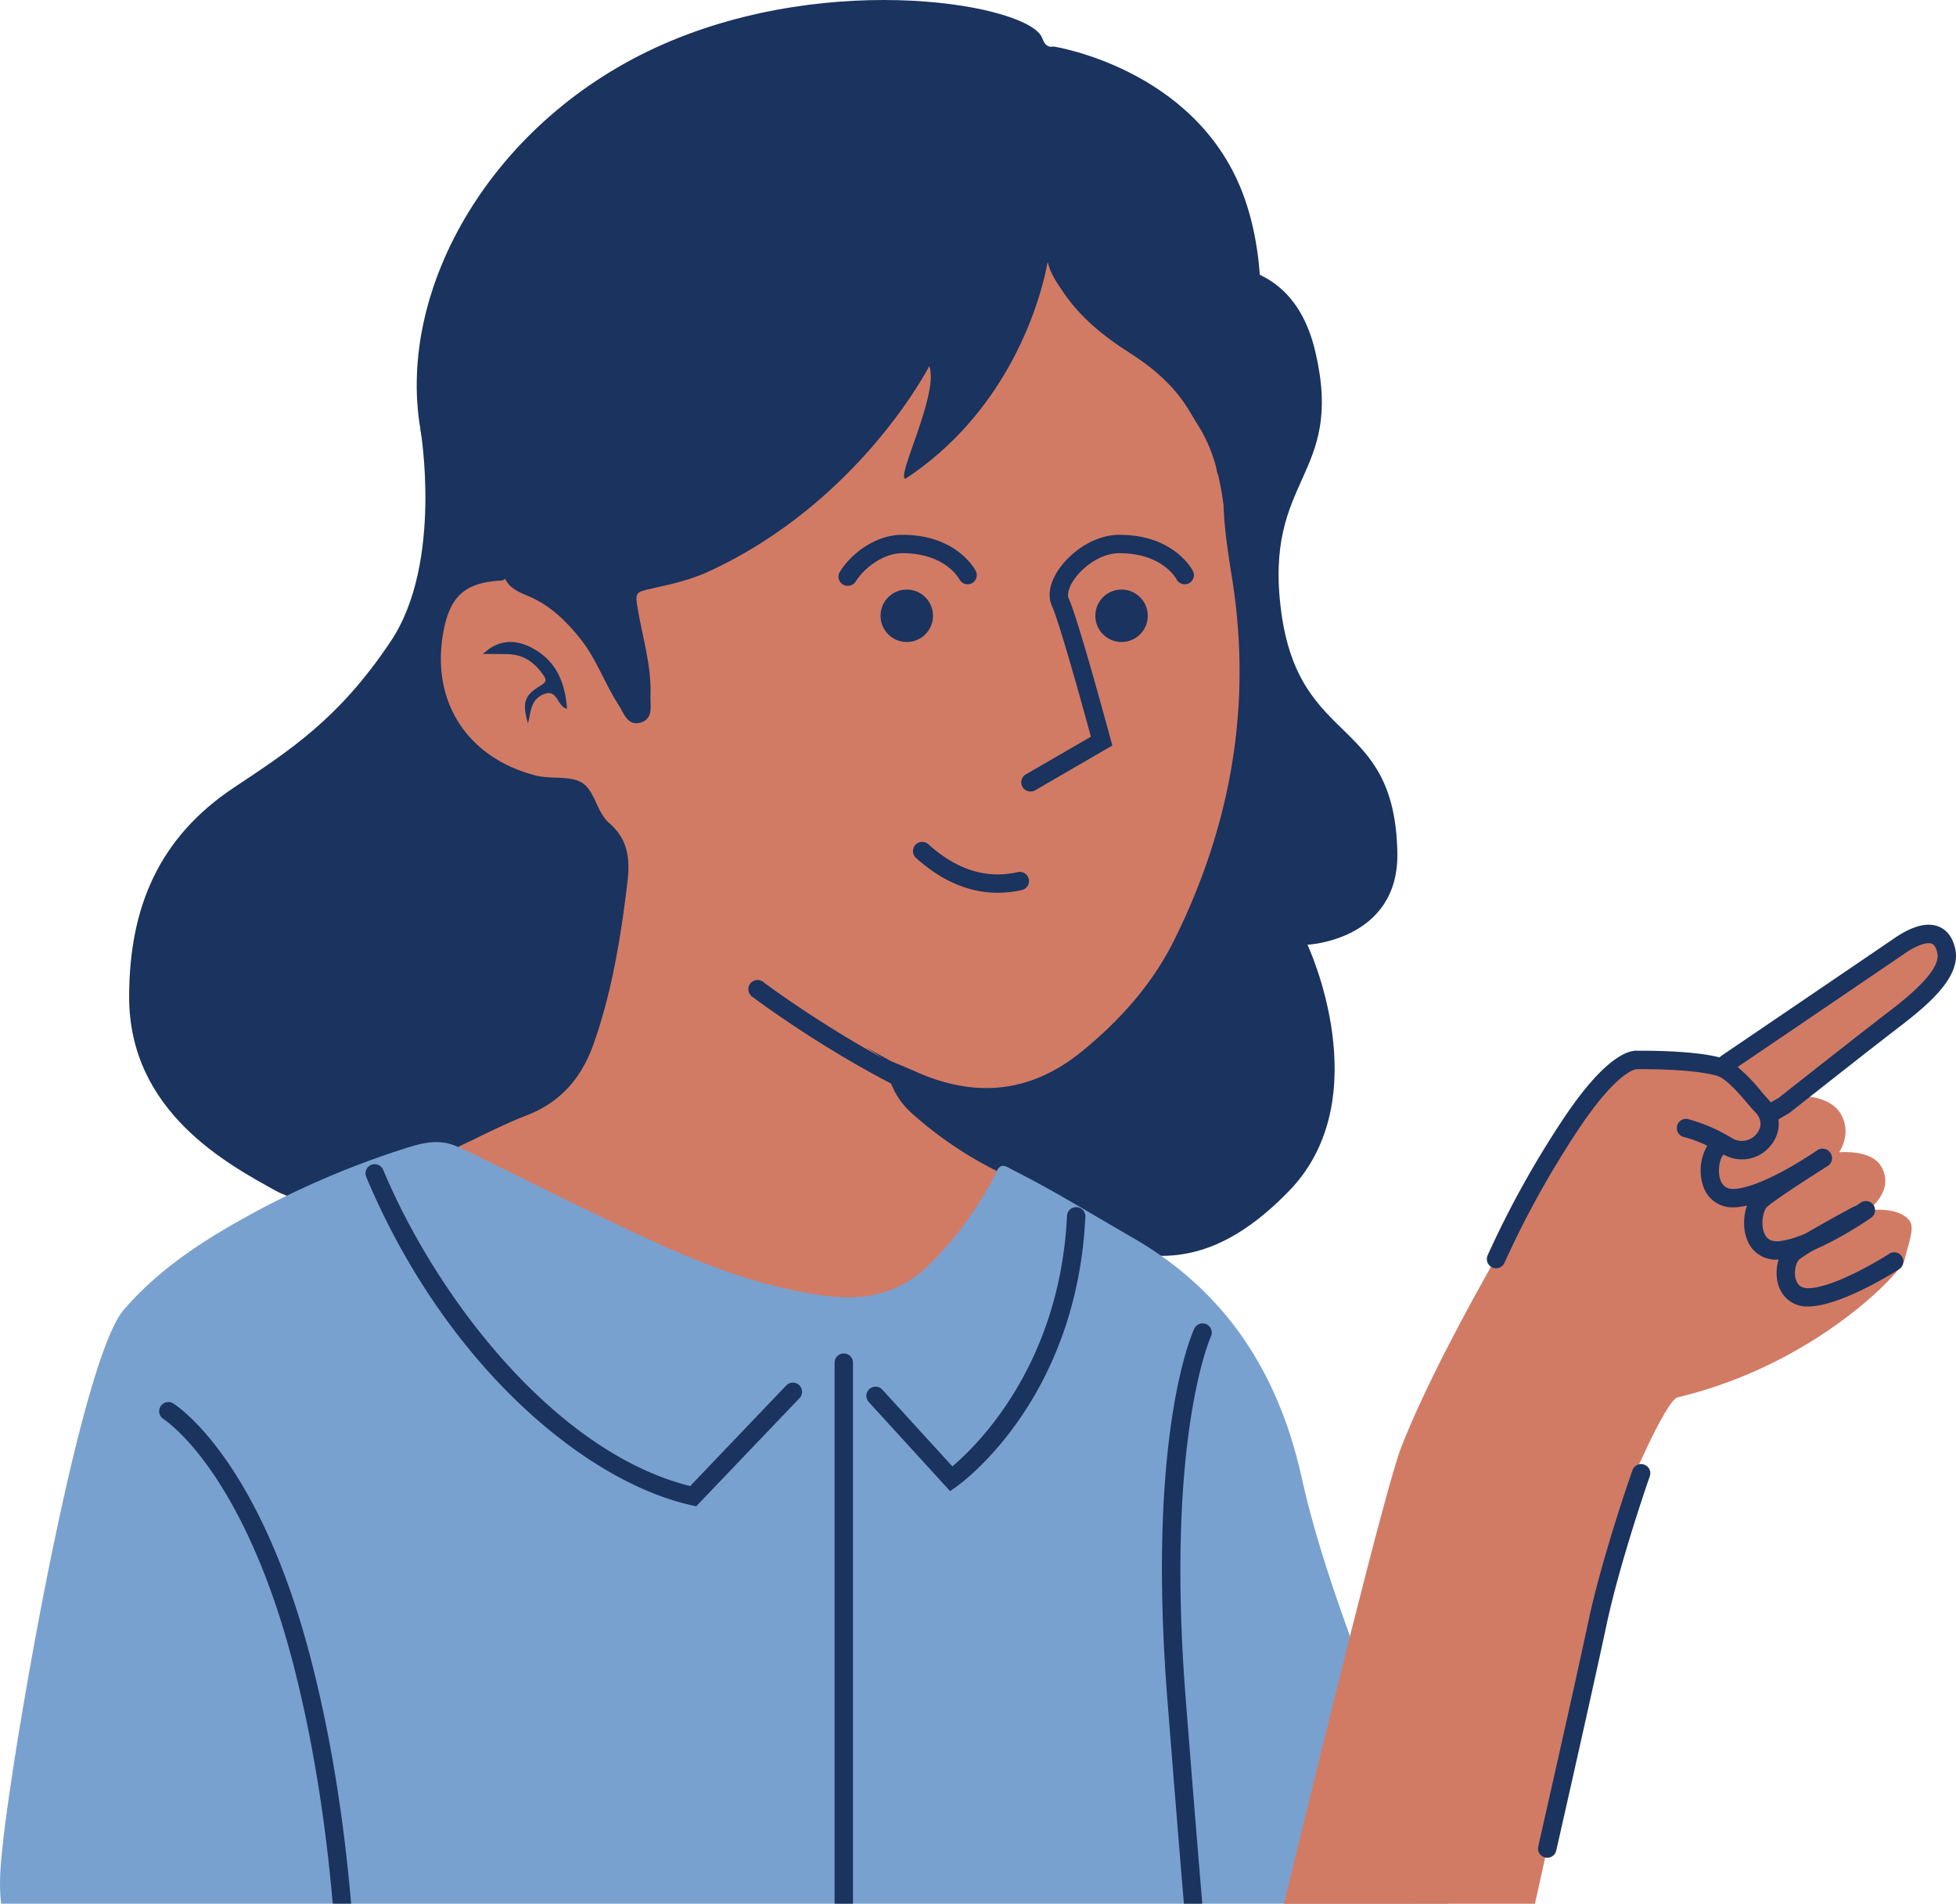<svg id="Layer_1" data-name="Layer 1" xmlns="http://www.w3.org/2000/svg" viewBox="0 0 532.52 518.17"><defs><style>.cls-1{fill:#1a335f;}.cls-2{fill:#79a1cf;}.cls-3{fill:#d17b65;}.cls-4{fill:#d3dfed;}</style></defs><path class="cls-1" d="M114.45,116.78s6.25,36.28-8,57.67-27.8,29.94-42.77,39.92c-20.28,13.51-28.52,32.42-28.52,57,0,31.37,27.09,45.62,39.92,52.75s45.62,2.85,71.29-12.83,25.66-27.09,27.09-48.47,20.46-55.27,5.95-93.93S114.45,116.78,114.45,116.78Z" transform="translate(0 0)"/><path class="cls-1" d="M234.05,282.09s2.14,37.78,32.08,44.91,52,31,84.83-2.85c24.59-25.38,5-67,5-67s24.93-1.19,24.47-25.07c-.73-37.5-26.61-28.39-31.6-65.46s17.35-36.55,9.26-70.93c-9.5-40.4-56.31-16.76-56.31-16.76Z" transform="translate(0 0)"/><path class="cls-2" d="M394.33,518.17c-6.66-17.79-13.34-35.56-19.77-53.43-7.41-20.6-15.41-41.09-20.16-62.48-6.31-28.41-20.48-50.66-46-65.36-10.88-6.25-21.55-12.86-32.77-18.5-1.46-.73-3.06-2.17-4.28.37-1.75.93-2.57,2.65-3.51,4.27A90.26,90.26,0,0,1,252,343.61,29.65,29.65,0,0,1,227.06,352c-13-1.46-25.35-5.14-37.4-10-18.85-7.63-36.72-17.31-54.94-26.23-3.19-1.56-6.27-3.61-10-3.56-5-2.43-9.82-1.12-14.72.46a237.94,237.94,0,0,0-44,19.12C54.07,338.44,42.75,346,33.71,356.5,21.6,370.55,3.74,474.7.85,501.16c-.62,5.67-1.24,11.37-.53,17Z" transform="translate(0 0)"/><path class="cls-3" d="M335.37,157c-1.43-8.93-2.8-17.95-2.14-27.09-2.38-.2-1.87-2.4-2.23-3.68-3.88-13.7-11.53-24.44-23.92-31.74A55.55,55.55,0,0,1,295,84.72c-4.15-4.36-7-9.63-10.34-15.2-2.88,15-31.54,35.3-30.65,29.12.29-.85-.08-1-.82-.78-1.11,1.79-2.12,3.64-3.33,5.34-6,8.41-13.07,15.88-20,23.44,0,.43-26.93,13.89-27.9,14.54-9.65,6.43-14,15.74-25.28,18.15-5.07,1.09-4.94,1.06-4,6.44,1.56,8.77,4.18,17.4,3.54,26.47-.11,1.67-.28,3.54-2,4-1.57.39-2.58-1.18-3.3-2.46-2.21-4-4.35-8-6.48-12-3.74-7-8.28-13.42-15-17.89-3.75-2.49-8.22-3.75-11.84-6.53-.38.72-1.06.65-1.73.7-9.26.64-13.26,4.22-15.07,13.46-3.73,19.07,6.18,34.68,25,39.55,4.29,1.11,9.49-.06,12.8,2.08s3.89,7.94,7.18,10.8c5.34,4.63,5.8,9.95,5,16.48-1.77,14.76-4.15,29.32-9.07,43.43-3.27,9.39-8.95,16.12-18.41,19.77-6.33,2.44-12.36,5.64-18.52,8.5,15.55,7.62,31,15.4,46.68,22.81,17.36,8.21,35,15.61,54.37,17.88,10.28,1.21,19.24-1,26.87-8.29a97.22,97.22,0,0,0,18.74-25.77,104.82,104.82,0,0,1-23-15.56A21.37,21.37,0,0,1,241.19,289c-.35-1.22-12.43-7.78,1.4-.16,2.21.93,4.44,1.82,6.63,2.81,16.38,7.36,31.55,5.89,45.65-5.73,10.15-8.36,18.78-18,24.65-29.72C335.17,224.81,341,191.82,335.37,157Z" transform="translate(0 0)"/><path class="cls-1" d="M286.87,12.67c-1.89.33-2.58-.83-3.14-2.33-3.35-9-56.82-18.62-103.15,1.69s-72.71,66.18-66.13,104.75c2.69,15.75,11.69,29.14,23,40.59,1.25,2.87,4,3.86,6.54,4.94,5.84,2.51,10.12,6.68,14,11.56,4.42,5.5,6.62,12.19,10.41,18,1.46,2.24,2.42,5.86,6,4.81s2.58-4.54,2.69-7.27c.32-8-2.07-15.59-3.41-23.34-.83-4.81-.77-4.89,3.85-5.9,5.21-1.14,10.45-2.33,15.31-4.57C234.41,136.49,253.2,99.2,253,99.65c2.77,7.43-9.3,30.7-6.47,30.65,26-17.11,35.94-44.33,38.7-59,.75,3.2,2.51,5.63,4.16,8.1,4.7,7,11.13,12.18,18.18,16.66,6.74,4.28,12.63,9.44,16.64,16.47,2.6,4.56,6.73,9,8.87,24.64,2.36-4.12,18.18-51.35,5.08-85S286.87,12.67,286.87,12.67Z" transform="translate(0 0)"/><path class="cls-1" d="M131.5,178c4.08-3.91,8.63-4.07,13.16-1.74,6.65,3.42,9.21,9.36,9.71,16.67-2.8-.62-2.46-5.5-6.28-4-3.65,1.41-3.56,4.89-4.34,8-1.63-5.63-1.1-7.66,3.53-10.38,1.89-1.12,1.28-1.88.5-3-2.34-3.35-5.41-5.45-9.63-5.5C135.93,178,133.72,178,131.5,178Z" transform="translate(0 0)"/><path class="cls-1" d="M280.54,215.44a2.5,2.5,0,0,1-1.26-4.66L297,200.52c-2.72-10-8.7-31.43-10.58-35.5-1.25-2.7-.7-6.1,1.52-9.58,3.05-4.75,9.61-9.87,16.82-9.87,14.92,0,19.86,9.53,20.06,9.94a2.5,2.5,0,0,1-4.46,2.25c-.17-.33-3.94-7.19-15.6-7.19-5.1,0-10.2,3.81-12.61,7.57-1.22,1.9-1.67,3.74-1.19,4.78,2.59,5.62,11,36.83,11.37,38.15l.5,1.85-21,12.19A2.49,2.49,0,0,1,280.54,215.44Z" transform="translate(0 0)"/><path class="cls-1" d="M230.78,159.46a2.46,2.46,0,0,1-1.32-.38,2.5,2.5,0,0,1-.8-3.44c3-4.85,9.6-10.07,17-10.07,14.91,0,19.85,9.53,20.05,9.94a2.5,2.5,0,0,1-4.46,2.25c-.18-.33-3.94-7.19-15.59-7.19-5.14,0-10.38,4-12.7,7.71A2.51,2.51,0,0,1,230.78,159.46Z" transform="translate(0 0)"/><path class="cls-1" d="M271.63,243c-7.77,0-15.22-3.17-22.24-9.48a2.5,2.5,0,0,1,3.35-3.72c7.81,7,15.78,9.5,24.36,7.58a2.5,2.5,0,0,1,1.09,4.88A30.27,30.27,0,0,1,271.63,243Z" transform="translate(0 0)"/><circle class="cls-1" cx="305.34" cy="167.61" r="7.14"/><circle class="cls-1" cx="246.87" cy="167.61" r="7.14"/><path class="cls-1" d="M189.54,410l-1.38-.31c-15.13-3.41-31.9-13.39-47.22-28.1-17-16.34-31.28-37.51-41.23-61.24a2.5,2.5,0,0,1,4.61-1.94c14.82,35.34,47.17,77,83.58,86.08l26.15-27.38a2.5,2.5,0,0,1,3.62,3.45Z" transform="translate(0 0)"/><path class="cls-1" d="M258.65,405.85l-22.18-24.29a2.5,2.5,0,0,1,3.69-3.37l19.12,20.94c6.49-5.46,29.27-27.45,31.21-68.18a2.5,2.5,0,1,1,5,.24c-2.37,49.85-33.7,72.45-35,73.39Z" transform="translate(0 0)"/><path class="cls-1" d="M260.07,302.77a2.52,2.52,0,0,1-.93-.18c-27.44-11-54.13-31.13-54.4-31.34a2.5,2.5,0,0,1,3-4c.26.2,26.44,19.89,53.24,30.68a2.5,2.5,0,0,1-.93,4.82Z" transform="translate(0 0)"/><path class="cls-3" d="M417.89,518.17,442.53,407s10.89-25.87,14.18-26.65c37.68-8.95,61.06-34.23,61.78-37.34,1-4.32,2.87-8.74,1.42-10.69-3.1-4.18-11.4-2.85-11.4-2.85s7.67-5.41,3.56-12.12c-2.8-4.57-11.38-3.71-11.38-3.71s3.62-5,.46-10.45c-3-5.08-10.82-4.83-10.82-4.83s27.26-21.45,32.44-26.85c6.2-6.45,9.56-12.26,5.9-16s-18.84,6.93-18.84,6.93l-42.77,27.84S451.31,286,443.82,287s-18.49,25-18.49,25-31.39,49.94-43.91,82.11c-4,10.34-20.93,79-31.86,124.09Z" transform="translate(0 0)"/><path class="cls-4" d="M476.34,400.5" transform="translate(0 0)"/><path class="cls-1" d="M483.76,342.86a8.28,8.28,0,0,1-8-5.16c-1.85-4.3-.84-10.53,2.13-13.07,3.43-2.94,16.49-11.16,17.05-11.51a2.5,2.5,0,1,1,2.66,4.24c-3.69,2.32-13.84,8.83-16.46,11.07-1.08.92-1.9,4.72-.79,7.29.71,1.66,2,2.33,4.13,2.1,8.28-.87,22-10.39,22.12-10.49a2.5,2.5,0,0,1,2.86,4.1c-.6.42-14.89,10.36-24.45,11.37C484.58,342.84,484.17,342.86,483.76,342.86Z" transform="translate(0 0)"/><path class="cls-1" d="M421.23,505.65a2.15,2.15,0,0,1-.56-.07,2.49,2.49,0,0,1-1.88-3c.09-.43,9.88-43.52,13.61-61.1,3.76-17.75,11.88-40.94,12-41.18a2.5,2.5,0,1,1,4.71,1.66c-.08.23-8.09,23.13-11.79,40.56-3.74,17.62-13.53,60.74-13.63,61.17A2.5,2.5,0,0,1,421.23,505.65Z" transform="translate(0 0)"/><path class="cls-1" d="M84.51,451.11C70.37,396.87,48.1,382.6,47.16,382a2.5,2.5,0,0,0-2.64,4.25s5.42,3.48,12.4,13.28c6.46,9.08,15.66,25.62,22.76,52.82,6.08,23.31,9.25,46.78,10.91,65.8h5C93.94,498.83,90.72,474.89,84.51,451.11Z" transform="translate(0 0)"/><path class="cls-1" d="M232.22,518.17V370.9a2.5,2.5,0,0,0-5,0V518.17Z" transform="translate(0 0)"/><path class="cls-1" d="M322.8,462.25c-5.56-70.92,6.77-98.27,6.9-98.54a2.5,2.5,0,0,0-4.52-2.13c-.54,1.13-13.05,28.52-7.36,101.06,2,25.18,3.43,43,4.5,55.53h5C326.27,505.59,324.79,487.66,322.8,462.25Z" transform="translate(0 0)"/><path class="cls-1" d="M532.34,258.41c-.84-4-2.93-5.56-4.55-6.21-3.12-1.25-7.21-.16-12.15,3.24-5.63,3.87-46.62,31.67-47,31.95a2.2,2.2,0,0,0-.48.43c-7.39-1.92-20.32-1.84-22.19-1.81-2.27-.25-8.87,1.09-20.79,19.18A263.26,263.26,0,0,0,405,341.7a2.5,2.5,0,1,0,4.6,2,259,259,0,0,1,19.75-35.73c10.22-15.52,15.38-16.84,16.08-16.95l.08,0h.32c.15,0,14.67-.22,21.6,1.8,2.57.75,6.18,5,8.34,7.55.75.88,1.4,1.65,2,2.23,2.43,2.55,1.42,4.74.61,5.82a5.12,5.12,0,0,1-6.31,1.65l-1-.55a45.33,45.33,0,0,0-11.47-4.9,2.5,2.5,0,0,0-1.18,4.86,32.3,32.3,0,0,1,6.38,2.38,13.39,13.39,0,0,0-.88,11.59,8.29,8.29,0,0,0,8,5.17c.41,0,.82,0,1.24-.07,9.57-1,23.86-11,24.46-11.37a2.5,2.5,0,0,0-2.86-4.1c-.14.1-13.84,9.63-22.12,10.5-2.1.22-3.42-.45-4.13-2.11-1.09-2.53-.32-6.23.74-7.23l.47.25a10,10,0,0,0,12.63-3.06,9,9,0,0,0,1.82-6.74c1.11-.66,2.08-1.23,2.82-1.65l.29-.2c.23-.18,22.51-17.75,28.49-22.31l.54-.42C523.35,274.69,534.05,266.53,532.34,258.41Zm-19.1,17.71-.55.42c-5.76,4.4-26.5,20.75-28.4,22.25l-2.18,1.27a11,11,0,0,0-.79-.92c-.45-.48-1.06-1.19-1.76-2a49.82,49.82,0,0,0-6.49-6.72c7.77-5.26,40.41-27.41,45.41-30.84,3.86-2.66,6.39-3.14,7.46-2.72.69.28,1.2,1.16,1.51,2.6C528.5,264.47,518.19,272.34,513.24,276.12Z" transform="translate(0 0)"/><path class="cls-1" d="M514.28,341.32c-.13.09-13.28,8.51-21.23,9.29-2.78.26-3.61-1-4-2-.91-2.26,0-5.14.78-5.78,2.47-2,13.08-7.77,16.95-9.85a2.5,2.5,0,1,0-2.36-4.41c-1.46.79-14.42,7.75-17.69,10.34-2.82,2.23-3.9,7.64-2.32,11.57a8.06,8.06,0,0,0,7.94,5.13c.38,0,.78,0,1.18-.06,9.17-.89,22.88-9.68,23.46-10.06a2.5,2.5,0,1,0-2.71-4.2Z" transform="translate(0 0)"/></svg>